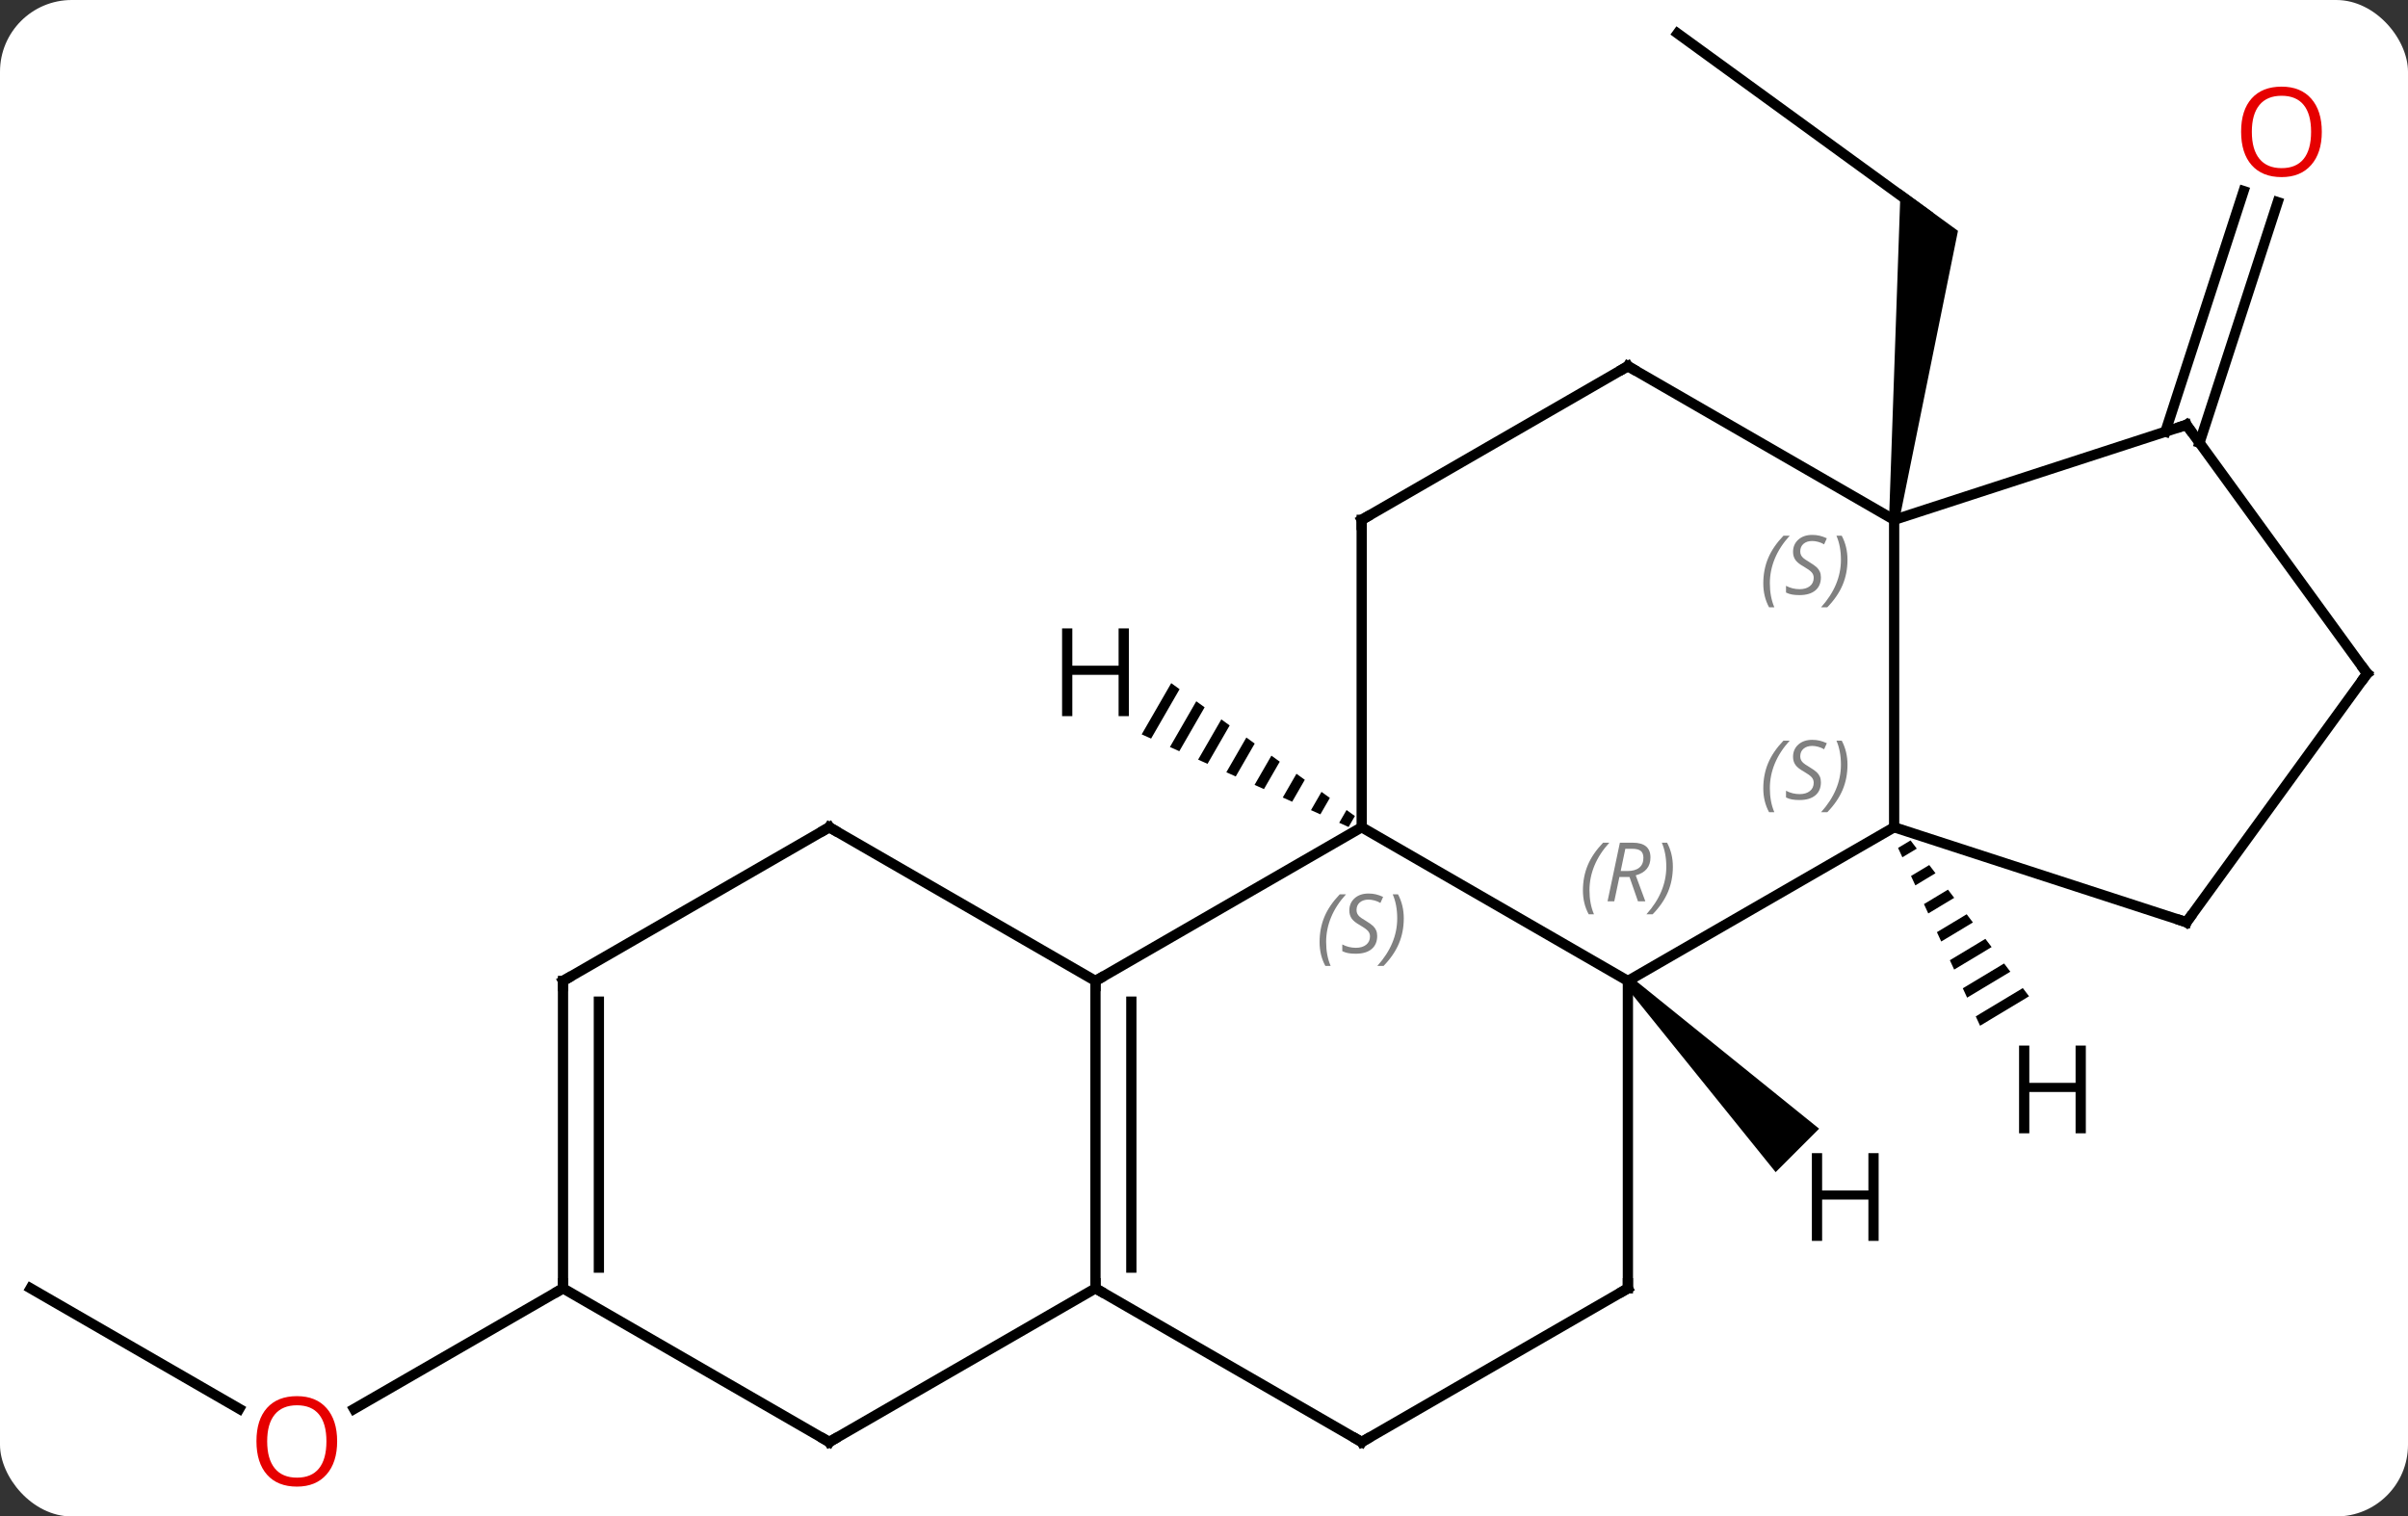 <svg width="235" viewBox="0 0 235 148" style="fill-opacity:1; color-rendering:auto; color-interpolation:auto; text-rendering:auto; stroke:black; stroke-linecap:square; stroke-miterlimit:10; shape-rendering:auto; stroke-opacity:1; fill:black; stroke-dasharray:none; font-weight:normal; stroke-width:1; font-family:'Open Sans'; font-style:normal; stroke-linejoin:miter; font-size:12; stroke-dashoffset:0; image-rendering:auto;" height="148" class="cas-substance-image" xmlns:xlink="http://www.w3.org/1999/xlink" xmlns="http://www.w3.org/2000/svg"><rect x="0" y="0" width="235" height="148" fill="#333333" stroke="none"/><svg class="cas-substance-single-component"><rect y="0" x="0" width="235" stroke="none" ry="7" rx="7" height="148" fill="white" class="cas-substance-group"/><svg y="0" x="0" width="235" viewBox="0 0 235 148" style="fill:black;" height="148" class="cas-substance-single-component-image"><svg><g><g transform="translate(117,72)" style="text-rendering:geometricPrecision; color-rendering:optimizeQuality; color-interpolation:linearRGB; stroke-linecap:butt; image-rendering:optimizeQuality;"><line y2="-68.736" y1="-51.102" x2="46.716" x1="70.986" style="fill:none;"/><path style="stroke:none;" d="M68.348 -21.212 L67.354 -21.316 L68.477 -53.543 L74.082 -49.47 Z"/><line y2="-29.868" y1="-53.354" x2="94.324" x1="101.955" style="fill:none;"/><line y2="-28.787" y1="-52.273" x2="97.652" x1="105.283" style="fill:none;"/><line y2="53.736" y1="65.495" x2="-114.015" x1="-93.649" style="fill:none;"/><line y2="53.736" y1="65.51" x2="-62.055" x1="-82.448" style="fill:none;"/><line y2="8.736" y1="-21.264" x2="67.851" x1="67.851" style="fill:none;"/><line y2="-36.264" y1="-21.264" x2="41.868" x1="67.851" style="fill:none;"/><line y2="-30.537" y1="-21.264" x2="96.381" x1="67.851" style="fill:none;"/><line y2="23.736" y1="8.736" x2="41.868" x1="67.851" style="fill:none;"/><line y2="18.006" y1="8.736" x2="96.381" x1="67.851" style="fill:none;"/><line y2="-21.264" y1="-36.264" x2="15.888" x1="41.868" style="fill:none;"/><line y2="-6.264" y1="-30.537" x2="114.015" x1="96.381" style="fill:none;"/><line y2="8.736" y1="23.736" x2="15.888" x1="41.868" style="fill:none;"/><line y2="53.736" y1="23.736" x2="41.868" x1="41.868" style="fill:none;"/><line y2="-6.264" y1="18.006" x2="114.015" x1="96.381" style="fill:none;"/><line y2="8.736" y1="-21.264" x2="15.888" x1="15.888" style="fill:none;"/><line y2="23.736" y1="8.736" x2="-10.092" x1="15.888" style="fill:none;"/><line y2="68.736" y1="53.736" x2="15.888" x1="41.868" style="fill:none;"/><line y2="53.736" y1="23.736" x2="-10.092" x1="-10.092" style="fill:none;"/><line y2="51.715" y1="25.757" x2="-6.592" x1="-6.592" style="fill:none;"/><line y2="8.736" y1="23.736" x2="-36.072" x1="-10.092" style="fill:none;"/><line y2="53.736" y1="68.736" x2="-10.092" x1="15.888" style="fill:none;"/><line y2="68.736" y1="53.736" x2="-36.072" x1="-10.092" style="fill:none;"/><line y2="23.736" y1="8.736" x2="-62.055" x1="-36.072" style="fill:none;"/><line y2="53.736" y1="68.736" x2="-62.055" x1="-36.072" style="fill:none;"/><line y2="53.736" y1="23.736" x2="-62.055" x1="-62.055" style="fill:none;"/><line y2="51.715" y1="25.757" x2="-58.555" x1="-58.555" style="fill:none;"/><path style="stroke:none;" d="M69.453 10.022 L68.235 10.755 L68.656 11.668 L70.062 10.823 L69.453 10.022 ZM71.279 12.424 L69.498 13.495 L69.498 13.495 L69.92 14.408 L71.888 13.225 L71.888 13.225 L71.279 12.424 ZM73.105 14.826 L70.762 16.235 L70.762 16.235 L71.183 17.148 L73.713 15.626 L73.105 14.826 ZM74.931 17.228 L72.026 18.975 L72.447 19.888 L75.539 18.028 L75.539 18.028 L74.931 17.228 ZM76.756 19.629 L73.289 21.715 L73.71 22.628 L77.365 20.43 L76.756 19.629 ZM78.582 22.031 L74.553 24.455 L74.974 25.368 L79.191 22.832 L78.582 22.031 ZM80.408 24.433 L75.816 27.195 L76.238 28.108 L81.017 25.233 L80.408 24.433 Z"/><path style="stroke:none;" d="M41.514 24.09 L42.222 23.382 L60.53 38.156 L56.288 42.398 Z"/><path style="stroke:none;" d="M-2.698 -5.327 L-5.581 -0.328 L-5.581 -0.328 L-4.663 0.083 L-1.883 -4.737 L-1.883 -4.737 L-2.698 -5.327 ZM-0.254 -3.558 L-2.827 0.905 L-1.909 1.315 L-1.909 1.315 L0.561 -2.969 L0.561 -2.969 L-0.254 -3.558 ZM2.191 -1.79 L-0.074 2.137 L-0.074 2.137 L0.844 2.548 L0.844 2.548 L3.005 -1.2 L3.005 -1.2 L2.191 -1.79 ZM4.635 -0.021 L2.68 3.369 L2.68 3.369 L3.598 3.78 L5.449 0.569 L5.449 0.569 L4.635 -0.021 ZM7.079 1.748 L5.433 4.602 L6.351 5.013 L6.351 5.013 L7.894 2.337 L7.894 2.337 L7.079 1.748 ZM9.523 3.516 L8.187 5.834 L8.187 5.834 L9.104 6.245 L10.338 4.106 L10.338 4.106 L9.523 3.516 ZM11.967 5.285 L10.94 7.066 L11.858 7.477 L11.858 7.477 L12.782 5.875 L12.782 5.875 L11.967 5.285 ZM14.412 7.054 L13.694 8.299 L14.611 8.71 L15.226 7.643 L15.226 7.643 L14.412 7.054 Z"/></g><g transform="translate(117,72)" style="fill:rgb(230,0,0); text-rendering:geometricPrecision; color-rendering:optimizeQuality; image-rendering:optimizeQuality; font-family:'Open Sans'; stroke:rgb(230,0,0); color-interpolation:linearRGB;"><path style="stroke:none;" d="M109.588 -59.137 Q109.588 -57.075 108.549 -55.895 Q107.51 -54.715 105.667 -54.715 Q103.776 -54.715 102.745 -55.88 Q101.713 -57.044 101.713 -59.153 Q101.713 -61.247 102.745 -62.395 Q103.776 -63.544 105.667 -63.544 Q107.526 -63.544 108.557 -62.372 Q109.588 -61.2 109.588 -59.137 ZM102.76 -59.137 Q102.76 -57.403 103.503 -56.497 Q104.245 -55.59 105.667 -55.59 Q107.088 -55.59 107.815 -56.489 Q108.542 -57.387 108.542 -59.137 Q108.542 -60.872 107.815 -61.762 Q107.088 -62.653 105.667 -62.653 Q104.245 -62.653 103.503 -61.755 Q102.76 -60.856 102.76 -59.137 Z"/><path style="stroke:none;" d="M-84.097 68.666 Q-84.097 70.728 -85.137 71.908 Q-86.176 73.088 -88.019 73.088 Q-89.91 73.088 -90.941 71.924 Q-91.972 70.759 -91.972 68.65 Q-91.972 66.556 -90.941 65.408 Q-89.91 64.259 -88.019 64.259 Q-86.16 64.259 -85.129 65.431 Q-84.097 66.603 -84.097 68.666 ZM-90.926 68.666 Q-90.926 70.4 -90.183 71.306 Q-89.441 72.213 -88.019 72.213 Q-86.597 72.213 -85.871 71.314 Q-85.144 70.416 -85.144 68.666 Q-85.144 66.931 -85.871 66.041 Q-86.597 65.15 -88.019 65.15 Q-89.441 65.15 -90.183 66.049 Q-90.926 66.947 -90.926 68.666 Z"/></g><g transform="translate(117,72)" style="font-size:8.4px; fill:gray; text-rendering:geometricPrecision; image-rendering:optimizeQuality; color-rendering:optimizeQuality; font-family:'Open Sans'; font-style:italic; stroke:gray; color-interpolation:linearRGB;"><path style="stroke:none;" d="M55.082 -15.061 Q55.082 -16.389 55.551 -17.514 Q56.02 -18.639 57.051 -19.717 L57.66 -19.717 Q56.692 -18.654 56.207 -17.483 Q55.723 -16.311 55.723 -15.076 Q55.723 -13.748 56.16 -12.733 L55.645 -12.733 Q55.082 -13.764 55.082 -15.061 ZM60.705 -15.655 Q60.705 -14.826 60.158 -14.373 Q59.611 -13.92 58.611 -13.92 Q58.205 -13.92 57.892 -13.975 Q57.58 -14.03 57.299 -14.17 L57.299 -14.826 Q57.924 -14.498 58.627 -14.498 Q59.252 -14.498 59.627 -14.795 Q60.002 -15.092 60.002 -15.608 Q60.002 -15.92 59.799 -16.147 Q59.596 -16.373 59.033 -16.701 Q58.439 -17.029 58.213 -17.358 Q57.986 -17.686 57.986 -18.139 Q57.986 -18.873 58.502 -19.334 Q59.017 -19.795 59.861 -19.795 Q60.236 -19.795 60.572 -19.717 Q60.908 -19.639 61.283 -19.467 L61.017 -18.873 Q60.767 -19.029 60.447 -19.115 Q60.127 -19.201 59.861 -19.201 Q59.33 -19.201 59.01 -18.928 Q58.689 -18.654 58.689 -18.186 Q58.689 -17.983 58.76 -17.834 Q58.83 -17.686 58.971 -17.553 Q59.111 -17.42 59.533 -17.17 Q60.096 -16.826 60.299 -16.631 Q60.502 -16.436 60.603 -16.201 Q60.705 -15.967 60.705 -15.655 ZM63.299 -17.373 Q63.299 -16.045 62.823 -14.912 Q62.346 -13.78 61.331 -12.733 L60.721 -12.733 Q62.659 -14.889 62.659 -17.373 Q62.659 -18.701 62.221 -19.717 L62.737 -19.717 Q63.299 -18.654 63.299 -17.373 Z"/><path style="stroke:none;" d="M55.082 4.939 Q55.082 3.611 55.551 2.486 Q56.02 1.361 57.051 0.283 L57.66 0.283 Q56.692 1.345 56.207 2.517 Q55.723 3.689 55.723 4.923 Q55.723 6.252 56.16 7.267 L55.645 7.267 Q55.082 6.236 55.082 4.939 ZM60.705 4.345 Q60.705 5.173 60.158 5.627 Q59.611 6.08 58.611 6.08 Q58.205 6.08 57.892 6.025 Q57.58 5.97 57.299 5.83 L57.299 5.173 Q57.924 5.502 58.627 5.502 Q59.252 5.502 59.627 5.205 Q60.002 4.908 60.002 4.392 Q60.002 4.08 59.799 3.853 Q59.596 3.627 59.033 3.298 Q58.439 2.97 58.213 2.642 Q57.986 2.314 57.986 1.861 Q57.986 1.127 58.502 0.665 Q59.017 0.205 59.861 0.205 Q60.236 0.205 60.572 0.283 Q60.908 0.361 61.283 0.533 L61.017 1.127 Q60.767 0.97 60.447 0.884 Q60.127 0.798 59.861 0.798 Q59.33 0.798 59.01 1.072 Q58.689 1.345 58.689 1.814 Q58.689 2.017 58.76 2.166 Q58.83 2.314 58.971 2.447 Q59.111 2.58 59.533 2.83 Q60.096 3.173 60.299 3.369 Q60.502 3.564 60.603 3.798 Q60.705 4.033 60.705 4.345 ZM63.299 2.627 Q63.299 3.955 62.823 5.087 Q62.346 6.22 61.331 7.267 L60.721 7.267 Q62.659 5.111 62.659 2.627 Q62.659 1.298 62.221 0.283 L62.737 0.283 Q63.299 1.345 63.299 2.627 Z"/></g><g transform="translate(117,72)" style="stroke-linecap:butt; font-size:8.4px; text-rendering:geometricPrecision; image-rendering:optimizeQuality; color-rendering:optimizeQuality; font-family:'Open Sans'; font-style:italic; color-interpolation:linearRGB; stroke-miterlimit:5;"><path style="fill:none;" d="M42.301 -36.014 L41.868 -36.264 L41.435 -36.014"/><path style="fill:none;" d="M95.906 -30.382 L96.381 -30.537 L96.675 -30.133"/><path style="fill:gray; stroke:none;" d="M37.48 14.9 Q37.48 13.572 37.948 12.447 Q38.417 11.322 39.448 10.244 L40.058 10.244 Q39.089 11.306 38.605 12.478 Q38.12 13.65 38.12 14.884 Q38.12 16.213 38.558 17.228 L38.042 17.228 Q37.48 16.197 37.48 14.9 ZM41.04 13.588 L40.54 15.963 L39.883 15.963 L41.087 10.244 L42.337 10.244 Q44.071 10.244 44.071 11.681 Q44.071 13.041 42.633 13.431 L43.571 15.963 L42.852 15.963 L42.024 13.588 L41.04 13.588 ZM41.618 10.838 Q41.227 12.759 41.165 13.009 L41.821 13.009 Q42.571 13.009 42.977 12.681 Q43.383 12.353 43.383 11.728 Q43.383 11.259 43.126 11.049 Q42.868 10.838 42.274 10.838 L41.618 10.838 ZM46.257 12.588 Q46.257 13.916 45.78 15.049 Q45.304 16.181 44.288 17.228 L43.679 17.228 Q45.616 15.072 45.616 12.588 Q45.616 11.259 45.179 10.244 L45.694 10.244 Q46.257 11.306 46.257 12.588 Z"/><path style="fill:none;" d="M95.906 17.852 L96.381 18.006 L96.675 17.602"/><path style="fill:none;" d="M16.321 -21.514 L15.888 -21.264 L15.888 -20.764"/><path style="fill:none;" d="M113.721 -6.668 L114.015 -6.264 L113.721 -5.859"/><path style="fill:gray; stroke:none;" d="M11.78 19.939 Q11.78 18.611 12.248 17.486 Q12.717 16.361 13.748 15.283 L14.358 15.283 Q13.389 16.345 12.905 17.517 Q12.42 18.689 12.42 19.924 Q12.42 21.252 12.858 22.267 L12.342 22.267 Q11.78 21.236 11.78 19.939 ZM17.402 19.345 Q17.402 20.174 16.855 20.627 Q16.308 21.08 15.308 21.08 Q14.902 21.08 14.589 21.025 Q14.277 20.97 13.996 20.83 L13.996 20.174 Q14.621 20.502 15.324 20.502 Q15.949 20.502 16.324 20.205 Q16.699 19.908 16.699 19.392 Q16.699 19.08 16.496 18.853 Q16.293 18.627 15.73 18.299 Q15.136 17.97 14.91 17.642 Q14.683 17.314 14.683 16.861 Q14.683 16.127 15.199 15.666 Q15.714 15.205 16.558 15.205 Q16.933 15.205 17.269 15.283 Q17.605 15.361 17.98 15.533 L17.715 16.127 Q17.465 15.97 17.144 15.884 Q16.824 15.799 16.558 15.799 Q16.027 15.799 15.707 16.072 Q15.386 16.345 15.386 16.814 Q15.386 17.017 15.457 17.166 Q15.527 17.314 15.668 17.447 Q15.808 17.58 16.23 17.83 Q16.793 18.174 16.996 18.369 Q17.199 18.564 17.3 18.799 Q17.402 19.033 17.402 19.345 ZM19.997 17.627 Q19.997 18.955 19.52 20.088 Q19.043 21.22 18.028 22.267 L17.418 22.267 Q19.356 20.111 19.356 17.627 Q19.356 16.299 18.918 15.283 L19.434 15.283 Q19.997 16.345 19.997 17.627 Z"/><path style="fill:none;" d="M41.868 53.236 L41.868 53.736 L41.435 53.986"/><path style="fill:none;" d="M-10.092 24.236 L-10.092 23.736 L-9.659 23.486"/><path style="fill:none;" d="M16.321 68.486 L15.888 68.736 L15.455 68.486"/><path style="fill:none;" d="M-10.092 53.236 L-10.092 53.736 L-9.659 53.986"/><path style="fill:none;" d="M-35.639 8.986 L-36.072 8.736 L-36.505 8.986"/><path style="fill:none;" d="M-35.639 68.486 L-36.072 68.736 L-36.505 68.486"/><path style="fill:none;" d="M-61.622 23.486 L-62.055 23.736 L-62.055 24.236"/><path style="fill:none;" d="M-62.055 53.236 L-62.055 53.736 L-62.488 53.986"/><path style="stroke:none;" d="M86.559 38.605 L85.559 38.605 L85.559 34.574 L81.043 34.574 L81.043 38.605 L80.043 38.605 L80.043 30.043 L81.043 30.043 L81.043 33.683 L85.559 33.683 L85.559 30.043 L86.559 30.043 L86.559 38.605 Z"/><path style="stroke:none;" d="M66.339 49.105 L65.339 49.105 L65.339 45.074 L60.823 45.074 L60.823 49.105 L59.823 49.105 L59.823 40.543 L60.823 40.543 L60.823 44.183 L65.339 44.183 L65.339 40.543 L66.339 40.543 L66.339 49.105 Z"/><path style="stroke:none;" d="M-6.834 -2.108 L-7.834 -2.108 L-7.834 -6.139 L-12.35 -6.139 L-12.35 -2.108 L-13.35 -2.108 L-13.35 -10.67 L-12.35 -10.67 L-12.35 -7.03 L-7.834 -7.03 L-7.834 -10.67 L-6.834 -10.67 L-6.834 -2.108 Z"/></g></g></svg></svg></svg></svg>
